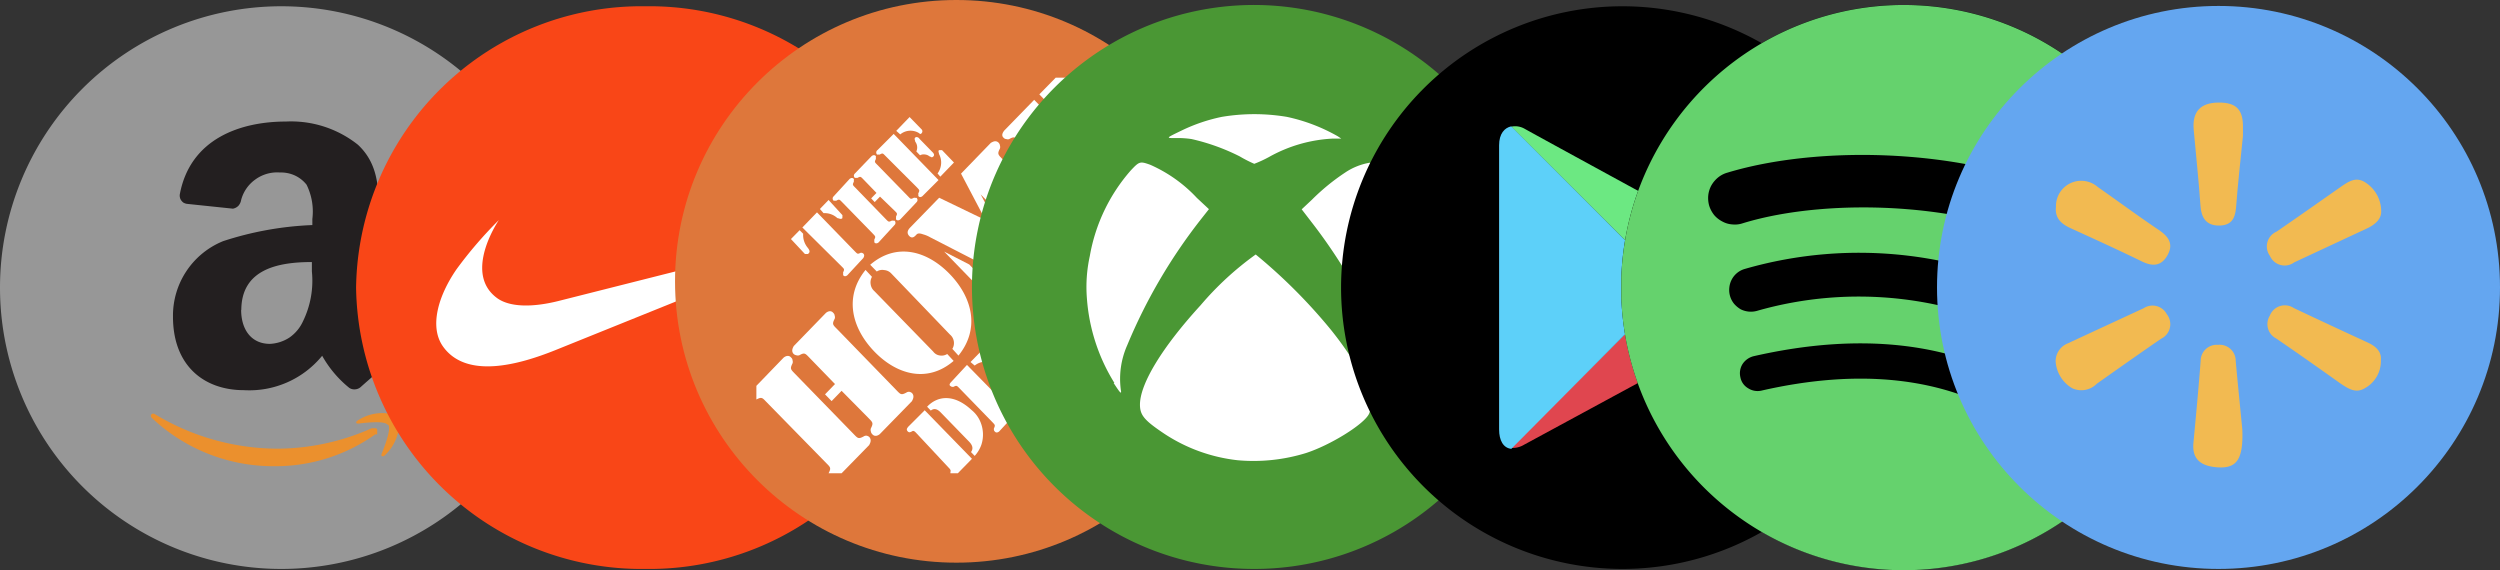 <svg xmlns="http://www.w3.org/2000/svg" xmlns:xlink="http://www.w3.org/1999/xlink" viewBox="0 0 155.51 35.46"><rect x="0" y="0" width="155.51" height="35.46" fill="#333333" stroke="none"/><defs><style>.cls-1{fill:none;}.cls-2{fill:#979797;}.cls-3{fill:#231f20;}.cls-16,.cls-3,.cls-4,.cls-6{fill-rule:evenodd;}.cls-4{fill:#eb902d;}.cls-5{fill:#f94617;}.cls-6,.cls-8{fill:#fff;}.cls-7{fill:#de773b;}.cls-9{fill:#4a9734;}.cls-10{clip-path:url(#clip-path);}.cls-11{fill:#f8d849;}.cls-12{fill:#e0464f;}.cls-13{fill:#6ce882;}.cls-14{fill:#5dd0f9;}.cls-15{clip-path:url(#clip-path-2);}.cls-16{fill:#65d26d;}.cls-17{fill:#64a6f0;}.cls-18{fill:#f2ba51;}</style><clipPath id="clip-path"><rect class="cls-1" x="83.42" y="0.39" width="35" height="35"/></clipPath><clipPath id="clip-path-2"><rect class="cls-1" x="100.85" y="0.31" width="35.15" height="35.15"/></clipPath></defs><g id="Layer_2" data-name="Layer 2"><g id="Layer_1-2" data-name="Layer 1"><path class="cls-2" d="M17.5,35.39A17.5,17.5,0,1,0,0,17.89,17.5,17.5,0,0,0,17.5,35.39Z"/><path class="cls-3" d="M15,19.26c0,1.28.66,2.13,1.79,2.13A2.43,2.43,0,0,0,18,21a2.48,2.48,0,0,0,.84-1,5.75,5.75,0,0,0,.56-3.12V16.3c-2.14,0-4.39.46-4.39,3Zm-3.38-6.58a.68.68,0,0,1-.2-.07.54.54,0,0,1-.15-.15.46.46,0,0,1-.08-.19.5.5,0,0,1,0-.21c.66-3.45,3.79-4.5,6.6-4.5A6.68,6.68,0,0,1,22.26,9c1.44,1.34,1.3,3.12,1.3,5.06v4.58a4,4,0,0,0,1.12,2.72c.18.27.23.59,0,.78-.6.5-1.68,1.43-2.26,1.95l0,0a.59.59,0,0,1-.34.13.56.56,0,0,1-.35-.09,6.92,6.92,0,0,1-1.69-2,5.85,5.85,0,0,1-4.87,2.14c-2.48,0-4.41-1.52-4.41-4.57A5,5,0,0,1,13.88,15a20.38,20.38,0,0,1,5.55-1v-.38a3.77,3.77,0,0,0-.36-2.13,2,2,0,0,0-.74-.58,2.07,2.07,0,0,0-.92-.18,2.3,2.3,0,0,0-1.52.43A2.27,2.27,0,0,0,15,12.44a.71.71,0,0,1-.17.36.63.63,0,0,1-.34.18Z"/><path class="cls-4" d="M23.37,27a10.71,10.71,0,0,1-6.27,2A11,11,0,0,1,9.45,26c-.16-.15,0-.35.18-.24a14.82,14.82,0,0,0,7.65,2.15,14.54,14.54,0,0,0,5.84-1.27.32.32,0,0,1,.09,0h.1l.09,0,.06.07a.17.17,0,0,1,0,.1.14.14,0,0,1,0,.09.18.18,0,0,1,0,.09l-.07.06"/><path class="cls-4" d="M24.11,26.42c-.2-.26-1.33-.13-1.83-.07-.15,0-.18-.11,0-.21a2.76,2.76,0,0,1,2.54-.24,2.85,2.85,0,0,1-.89,2.43c-.13.11-.25.05-.19-.1.19-.48.61-1.55.41-1.81"/><path class="cls-5" d="M58.15,17.89a17.75,17.75,0,0,0-18-17.5,17.75,17.75,0,0,0-18,17.5,17.76,17.76,0,0,0,18,17.5A17.76,17.76,0,0,0,58.15,17.89Z"/><path class="cls-6" d="M34.52,21.79c-2.15.86-5.54,1.86-7-.29-.79-1.19-.29-3.05.87-4.74a25.75,25.75,0,0,1,2.64-3.07c-.53.81-2,3.52-.07,4.88.76.52,2.09.57,3.75.16l19.79-5Z"/><circle class="cls-7" cx="59.49" cy="17.5" r="17.5"/><path class="cls-8" d="M52.35,24.31l-.62.64-.41-.42.62-.64-1.6-1.65c-.26-.27-.3-.32-.62-.14a.3.3,0,0,1-.18,0,.34.34,0,0,1-.17-.08c-.2-.21,0-.46,0-.49l2-2.06s.27-.25.47,0a.25.25,0,0,1,.08.17.26.26,0,0,1,0,.19c-.17.33-.12.37.14.63l3.7,3.81c.26.27.3.32.62.15a.29.29,0,0,1,.18-.05.38.38,0,0,1,.17.08c.2.22,0,.47,0,.5l-2,2.05s-.27.25-.48,0a.3.3,0,0,1-.08-.17.29.29,0,0,1,0-.18c.17-.34.12-.37-.14-.64Zm0,5.13h-.81v0c.17-.33.12-.37-.14-.63L47.67,25c-.26-.27-.29-.32-.62-.15h0V24l1.69-1.75s.28-.25.48,0a.23.23,0,0,1,.08.17.28.28,0,0,1,0,.18c-.17.34-.12.37.14.64L53.1,27c.26.27.3.32.62.15a.29.29,0,0,1,.18-.05.38.38,0,0,1,.17.08c.2.22,0,.47,0,.5Z"/><path class="cls-8" d="M62.47,8.12l1.86-1.91,5.28,5.43-1.86,1.91s-.27.26-.48,0a.38.38,0,0,1-.08-.17.32.32,0,0,1,0-.19c.17-.33.12-.37-.14-.64L63.4,8.8c-.26-.27-.3-.33-.62-.15a.24.24,0,0,1-.18,0,.23.23,0,0,1-.17-.08C62.23,8.4,62.45,8.15,62.47,8.12Zm3.2-3.29h1.1l.88.91s.16.18-.05.4-.22.08-.36,0a1.89,1.89,0,0,0-1.11-.27,1.83,1.83,0,0,0-1.07.42l-.41-.42ZM71,9v1.23l-1,1.05-.41-.42a2.12,2.12,0,0,0,.41-1.11,2.06,2.06,0,0,0-.24-1.17c0-.16-.13-.32,0-.45l.11-.08a.25.25,0,0,1,.12,0,.16.16,0,0,1,.12,0,.28.28,0,0,1,.1.09ZM67,8.31a1.2,1.2,0,0,0,.09-.59,1.1,1.1,0,0,0-.22-.56c-.09-.16-.16-.32,0-.47s.44.07.49.13l1.53,1.57c0,.06.34.28.13.51s-.31.08-.46,0A1,1,0,0,0,68,8.66a1.05,1.05,0,0,0-.58.1Z"/><path class="cls-8" d="M60.46,28.54l-.88.9h-.46l0-.09c.06-.1-.06-.21-.12-.27L57,26.94c-.06-.06-.15-.18-.25-.12s-.2.12-.3,0,0-.22.07-.3l1-1Z"/><path class="cls-8" d="M67.1,15.59l1-1,2.52,2.59c.15.15.17.18.35.09v.47l-1,1s-.16.14-.27,0a.16.16,0,0,1,0-.09.23.23,0,0,1,0-.11c.09-.18.06-.2-.08-.35Zm2.65-.82a.09.09,0,0,1,0,.06s0,0,0,.07,0,0,0,.06,0,0,0,.06-.23,0-.33,0a1.24,1.24,0,0,0-.91-.33l-.23-.24.57-.59Zm-3.4,1.59.58-.59.23.24a1.3,1.3,0,0,0,.32.94c.07.1.15.23,0,.34a.12.12,0,0,1,0,.05l-.06,0h-.07l-.06,0Z"/><path class="cls-8" d="M54.24,17.22a.7.7,0,0,0-.08.47.68.68,0,0,0,.23.42l3.66,3.76a.6.6,0,0,0,.4.24.65.65,0,0,0,.47-.09l.4.43c-1.62,1.39-3.53.87-4.93-.58s-1.91-3.4-.55-5.08Zm5,4.48a.69.69,0,0,0-.15-.89L55.43,17A.67.67,0,0,0,55,16.8a.62.62,0,0,0-.46.09l-.41-.42c1.63-1.4,3.53-.88,4.94.57s1.91,3.4.55,5.08Z"/><path class="cls-8" d="M67,13.87a.26.26,0,0,0-.16-.09.27.27,0,0,0-.18.05c-.33.17-.36.12-.62-.15l-3.7-3.8c-.26-.27-.31-.31-.14-.64a.31.31,0,0,0,0-.19.3.3,0,0,0-.08-.17c-.2-.21-.45,0-.48,0l-1.86,1.92,1.52,2.89v0L58.42,12.3l-1.79,1.84c-.08.08-.29.3-.08.53s.38,0,.47-.09.24-.06.41,0a1.78,1.78,0,0,1,.43.18l5.84,3,.2-.21L61,12.09l3.28,3.37c.26.26.31.3.14.64a.29.29,0,0,0,0,.35c.2.21.45,0,.48,0l2-2.05S67.22,14.08,67,13.87Z"/><path class="cls-8" d="M61.5,17.7l-1.21-1.25-1.56-.8,0,0,2.38,2.45c.77,1,0,1.2.35,1.51s.49-.08.57-.16l.8-.83c.08-.08.38-.36.16-.59S62.49,18.49,61.5,17.7Z"/><path class="cls-8" d="M57.67,25.3c.66-.7,1.69-.8,2.77.21a1.84,1.84,0,0,1,.49.61,2.05,2.05,0,0,1,.21.77,2,2,0,0,1-.1.79,2.06,2.06,0,0,1-.41.68l-.23-.24c.21-.28,0-.53-.15-.68L58.56,25.7c-.15-.16-.39-.38-.66-.16Z"/><path class="cls-8" d="M59.15,23.78l1-1.08,3,3.06-1,1.08s-.16.14-.27,0a.12.12,0,0,1-.05-.09.2.2,0,0,1,0-.11c.09-.19.06-.21-.08-.36l-2.08-2.14c-.15-.15-.17-.18-.35-.08a.19.19,0,0,1-.1,0,.19.19,0,0,1-.1-.05C59,23.94,59.13,23.8,59.15,23.78Zm1.22-1.26.89-.91.8.82s.09.11,0,.23-.12.05-.2,0a1.08,1.08,0,0,0-.63-.16,1.1,1.1,0,0,0-.6.24Zm2.74,2.82a1.21,1.21,0,0,0,.23-.63,1.24,1.24,0,0,0-.13-.66c0-.09-.07-.18,0-.25a.1.1,0,0,1,.06-.05h.07l.07,0s0,0,.05.05l.79.81-.91.94ZM61.7,23.88a.74.74,0,0,0,0-.33.61.61,0,0,0-.13-.31c0-.09-.08-.18,0-.27s.25,0,.28.07l.86.89s.19.16.07.28-.17.05-.26,0a.58.58,0,0,0-.3-.13.63.63,0,0,0-.33.06Z"/><path class="cls-8" d="M62.79,20a2.12,2.12,0,0,1,.93-.66,1.22,1.22,0,0,1,.63,0,1.29,1.29,0,0,1,.55.33,1.51,1.51,0,0,1,.33.56,1.48,1.48,0,0,1,0,.66,2.32,2.32,0,0,1-.64,1l-.23-.24c.19-.29,0-.46-.16-.67l-.6-.61c-.17-.19-.37-.32-.61-.13Zm-.71,1.64c-.15-.15-.17-.18-.35-.08a.17.17,0,0,1-.1,0,.16.16,0,0,1-.09-.05c-.12-.12,0-.26,0-.28l1-1.07,2.52,2.59c.15.15.17.18.35.08a.18.18,0,0,1,.1,0,.18.18,0,0,1,.1,0,.2.2,0,0,1,0,.28l-1.12,1.16-.06,0h-.06l-.07,0a.1.1,0,0,1,0,0,.13.13,0,0,1-.05-.09.18.18,0,0,1,0-.1c.1-.19,0-.18-.1-.34Z"/><path class="cls-8" d="M65.3,17.79a.42.42,0,0,0,0,.27.44.44,0,0,0,.13.24l2.06,2.11a.43.43,0,0,0,.23.14.4.4,0,0,0,.26-.05l.23.23a1.92,1.92,0,0,1-2.78-.32,2.05,2.05,0,0,1-.31-2.85Zm2.81,2.52a.47.47,0,0,0,0-.26.42.42,0,0,0-.14-.24L66,17.7a.37.37,0,0,0-.23-.14.34.34,0,0,0-.26.05l-.23-.24a1.94,1.94,0,0,1,2.78.32,2.07,2.07,0,0,1,.31,2.86Z"/><path class="cls-8" d="M49.91,14.15l.91-.94,2.37,2.44c.14.14.16.17.33.08a.17.17,0,0,1,.1,0,.2.2,0,0,1,.09.05c.1.11,0,.24,0,.26l-1,1.08s-.15.14-.26,0a.3.3,0,0,1,0-.1.16.16,0,0,1,0-.09c.09-.18.06-.2-.08-.34Zm2.49-.77,0,0a.2.2,0,0,1,0,.07.14.14,0,0,1,0,.06l0,.06c-.1.1-.22,0-.31,0a1.16,1.16,0,0,0-.86-.31L51,13l.54-.56Zm-3.2,1.49.54-.55.22.22a1.24,1.24,0,0,0,.3.89c.07.1.15.22.05.32l-.05.05h-.13s0,0-.06,0Z"/><path class="cls-8" d="M55.13,13.66c.14.14.16.16.33.07a.16.16,0,0,1,.1,0,.18.18,0,0,1,.09,0,.19.19,0,0,1,0,.26l-1,1.09s-.15.13-.26,0a.25.25,0,0,1,0-.09.19.19,0,0,1,0-.1c.09-.17.06-.19-.08-.34l-1.95-2c-.14-.14-.16-.17-.33-.07a.16.16,0,0,1-.1,0,.12.12,0,0,1-.08,0,.18.18,0,0,1,0-.26l1-1.09s.15-.13.26,0a.13.13,0,0,1,0,.09.24.24,0,0,1,0,.09c-.09.18-.07.2.07.34Zm-.39-1.43-.33.34-.22-.23.33-.34-.84-.87c-.14-.14-.16-.17-.33-.07a.16.16,0,0,1-.1,0,.12.12,0,0,1-.08,0,.18.18,0,0,1,0-.26l1.05-1.09s.15-.13.26,0a.19.19,0,0,1,0,.09.36.36,0,0,1,0,.1c-.09.17-.07.19.07.33l1.95,2c.14.15.16.17.33.08a.12.12,0,0,1,.1,0,.18.18,0,0,1,.09,0,.19.19,0,0,1,0,.26L56,13.65s-.15.13-.26,0a.19.19,0,0,1,0-.09.36.36,0,0,1,0-.1c.09-.17.07-.19-.07-.33Z"/><path class="cls-8" d="M54.59,9.33l1-1,2.79,2.87-1,1s-.14.13-.25,0a.15.15,0,0,1,0-.09.12.12,0,0,1,0-.1c.09-.17.06-.19-.07-.33l-2-2c-.14-.14-.15-.17-.33-.07a.13.13,0,0,1-.09,0,.15.15,0,0,1-.09,0A.19.19,0,0,1,54.59,9.33Zm1.16-1.19.83-.86.76.78s.08.1,0,.21-.12.05-.19,0A1,1,0,0,0,56,8.36Zm2.57,2.65a1.15,1.15,0,0,0,.22-.59,1.11,1.11,0,0,0-.13-.62c0-.08-.07-.17,0-.24l.06,0h.06l.07,0,0,0,.74.77-.85.88ZM57,9.42a.6.6,0,0,0-.07-.61c0-.08-.08-.17,0-.25s.23,0,.26.07l.81.83s.18.15.06.27-.16,0-.24,0a.5.5,0,0,0-.28-.12.48.48,0,0,0-.31.05Z"/><path class="cls-6" d="M69.36,28.44a.66.66,0,0,1,.13-.36.62.62,0,0,1,.29-.24.67.67,0,0,1,.37,0,.6.6,0,0,1,.33.18.76.76,0,0,1,.17.35.71.71,0,0,1,0,.38.68.68,0,0,1-.24.29.66.66,0,0,1-.36.11.74.74,0,0,1-.25-.05.8.8,0,0,1-.21-.15.79.79,0,0,1-.14-.23A.75.75,0,0,1,69.36,28.44ZM70,29a.51.51,0,0,0,.32-.08.61.61,0,0,0,.23-.25.64.64,0,0,0,0-.34.57.57,0,0,0-.15-.3.46.46,0,0,0-.28-.17.53.53,0,0,0-.33,0,.54.54,0,0,0-.26.21.64.64,0,0,0-.1.33.83.83,0,0,0,0,.22.67.67,0,0,0,.11.18.52.52,0,0,0,.17.13A.54.54,0,0,0,70,29Zm-.13-.18h-.11V28h.28c.17,0,.26.07.26.23a.22.22,0,0,1,0,.08.16.16,0,0,1,0,.07.18.18,0,0,1-.07,0l-.07,0,.21.35H70.2L70,28.49h-.13Zm.13-.45c.1,0,.18,0,.18-.13s-.08-.12-.16-.12h-.15v.25Z"/><path class="cls-9" d="M95.54,17.89A17.54,17.54,0,1,0,78,35.39,17.51,17.51,0,0,0,95.54,17.89Z"/><path class="cls-8" d="M77,28.63a10.33,10.33,0,0,1-4.65-1.7c-1.17-.79-1.44-1.11-1.44-1.76,0-1.3,1.39-3.58,3.77-6.18a19.11,19.11,0,0,1,3.43-3.16,33.63,33.63,0,0,1,4.74,4.76c1.88,2.37,2.74,4.3,2.3,5.17-.33.65-2.4,1.93-3.91,2.42A11.06,11.06,0,0,1,77,28.63Zm-7.68-4.81a11.52,11.52,0,0,1-1.71-5.26,8.93,8.93,0,0,1,.18-2.63,10.91,10.91,0,0,1,2.55-5.33c.53-.56.57-.58,1.21-.35a8.83,8.83,0,0,1,2.9,2.06l.75.7-.41.52a33.48,33.48,0,0,0-4.67,7.94,5.16,5.16,0,0,0-.4,2.78C69.78,24.57,69.68,24.45,69.27,23.82Zm17.15.26a5.53,5.53,0,0,0-.31-2.28,33.28,33.28,0,0,0-4.59-8l-.6-.78.65-.61a13.26,13.26,0,0,1,2.06-1.68,3.91,3.91,0,0,1,1.53-.61,4.74,4.74,0,0,1,1.39,1.49,11.51,11.51,0,0,1,1.76,4.19,14.53,14.53,0,0,1,0,4.06,13.44,13.44,0,0,1-.79,2.55,12.57,12.57,0,0,1-1.07,1.89c-.13.17-.13.17-.06-.2ZM77.12,9.73a13,13,0,0,0-3-1.08,5.6,5.6,0,0,0-1-.06c-.62,0-.59,0,.4-.48A10.68,10.68,0,0,1,76,7.27a12.23,12.23,0,0,1,4.05,0,11,11,0,0,1,3.17,1.21l.21.14-.5,0a9,9,0,0,0-4,1.15,7.5,7.5,0,0,1-.91.42S77.57,10,77.12,9.73Z"/><g class="cls-10"><path d="M100.93,35.39a17.5,17.5,0,1,0-17.51-17.5A17.51,17.51,0,0,0,100.93,35.39Z"/><path class="cls-11" d="M107.1,21c2.37-1.31,4.19-2.3,4.34-2.38.5-.26,1-1,0-1.5l-4.34-2.38L104,17.86Z"/><path class="cls-12" d="M104,17.86l-10,10a1.36,1.36,0,0,0,.81-.2L107.1,21Z"/><path class="cls-13" d="M104,17.86l3.12-3.14S95.52,8.4,94.82,8A1.18,1.18,0,0,0,94,7.88Z"/><path class="cls-14" d="M104,17.86l-10-10c-.41.09-.75.45-.75,1.18V26.72c0,.67.26,1.15.76,1.2Z"/></g><g class="cls-15"><path d="M136,17.89a17.58,17.58,0,1,0-17.58,17.57A17.58,17.58,0,0,0,136,17.89Z"/><path class="cls-16" d="M128.82,15.89c-5.66-3.36-15-3.67-20.42-2a1.52,1.52,0,0,1-.64.07,1.48,1.48,0,0,1-.62-.18,1.68,1.68,0,0,1-.51-.4,1.8,1.8,0,0,1-.31-.58,1.74,1.74,0,0,1-.06-.64,1.66,1.66,0,0,1,.19-.62,1.83,1.83,0,0,1,.42-.5,1.61,1.61,0,0,1,.58-.3c6.21-1.88,16.53-1.52,23,2.36a1.63,1.63,0,0,1,.74,1,1.68,1.68,0,0,1-.18,1.24,1.65,1.65,0,0,1-2.24.58Zm-.19,5a1.33,1.33,0,0,1-.84.61,1.35,1.35,0,0,1-1-.16,23,23,0,0,0-17.51-2,1.42,1.42,0,0,1-1-.1,1.65,1.65,0,0,1-.41-.34,1.36,1.36,0,0,1-.3-1,1.36,1.36,0,0,1,.15-.51,1.33,1.33,0,0,1,.81-.66A25.63,25.63,0,0,1,128.18,19a1.36,1.36,0,0,1,.45,1.89Zm-2.15,4.78a1.1,1.1,0,0,1-.29.32,1.21,1.21,0,0,1-.38.18,1,1,0,0,1-.43,0A1.12,1.12,0,0,1,125,26c-4.13-2.53-9.32-3.1-15.44-1.7a1.08,1.08,0,0,1-.82-.15,1,1,0,0,1-.48-.68,1.08,1.08,0,0,1,.13-.82,1.16,1.16,0,0,1,.68-.49c6.7-1.53,12.44-.87,17.07,2a1.47,1.47,0,0,1,.32.29,1.38,1.38,0,0,1,.18.39,1,1,0,0,1,0,.43,1,1,0,0,1-.15.4ZM118.42.31a17.58,17.58,0,1,0,12.43,5.15A17.58,17.58,0,0,0,118.42.31Z"/></g><circle class="cls-17" cx="138" cy="17.88" r="17.51"/><path class="cls-18" d="M127.89,12.86a1.57,1.57,0,0,1,2.61-1.22c1.26.88,2.5,1.8,3.78,2.66.61.41.94.87.55,1.57s-.94.72-1.62.38c-1.46-.71-2.93-1.38-4.4-2.05C128.22,13.93,127.81,13.57,127.89,12.86Z"/><path class="cls-18" d="M148.12,13.17c0,.4-.28.73-.8,1l-4.61,2.15a1,1,0,0,1-1.51-.4,1,1,0,0,1,.41-1.51c1.34-.92,2.66-1.85,4-2.79.47-.32.93-.65,1.51-.28A2.13,2.13,0,0,1,148.12,13.17Z"/><path class="cls-18" d="M139.52,8.46c-.15,1.49-.32,3-.43,4.47-.06.72-.34,1.11-1.09,1.1s-1.07-.47-1.12-1.22c-.11-1.57-.28-3.14-.42-4.71-.11-1.15.41-1.71,1.54-1.72s1.55.46,1.52,1.6l0,.47Z"/><path class="cls-18" d="M127.87,22.5a1.19,1.19,0,0,1,.73-1.13l4.75-2.2a1,1,0,0,1,1.43.37,1,1,0,0,1-.35,1.53c-1.34.92-2.67,1.86-4,2.8a1.35,1.35,0,0,1-1.53.28A2.1,2.1,0,0,1,127.87,22.5Z"/><path class="cls-18" d="M139.48,26.7c.08,2-.41,2.51-1.75,2.35-.88-.11-1.38-.54-1.29-1.5.16-1.7.32-3.4.45-5.1a1,1,0,0,1,1.08-1,1,1,0,0,1,1.1,1C139.21,24,139.37,25.56,139.48,26.7Z"/><path class="cls-18" d="M148.1,22.4a1.92,1.92,0,0,1-1,1.75c-.55.33-1,.05-1.52-.3-1.32-.94-2.65-1.88-4-2.8a1,1,0,0,1-.39-1.41,1,1,0,0,1,1.49-.48c1.54.73,3.09,1.45,4.63,2.16C147.82,21.56,148.15,21.9,148.1,22.4Z"/></g></g></svg>